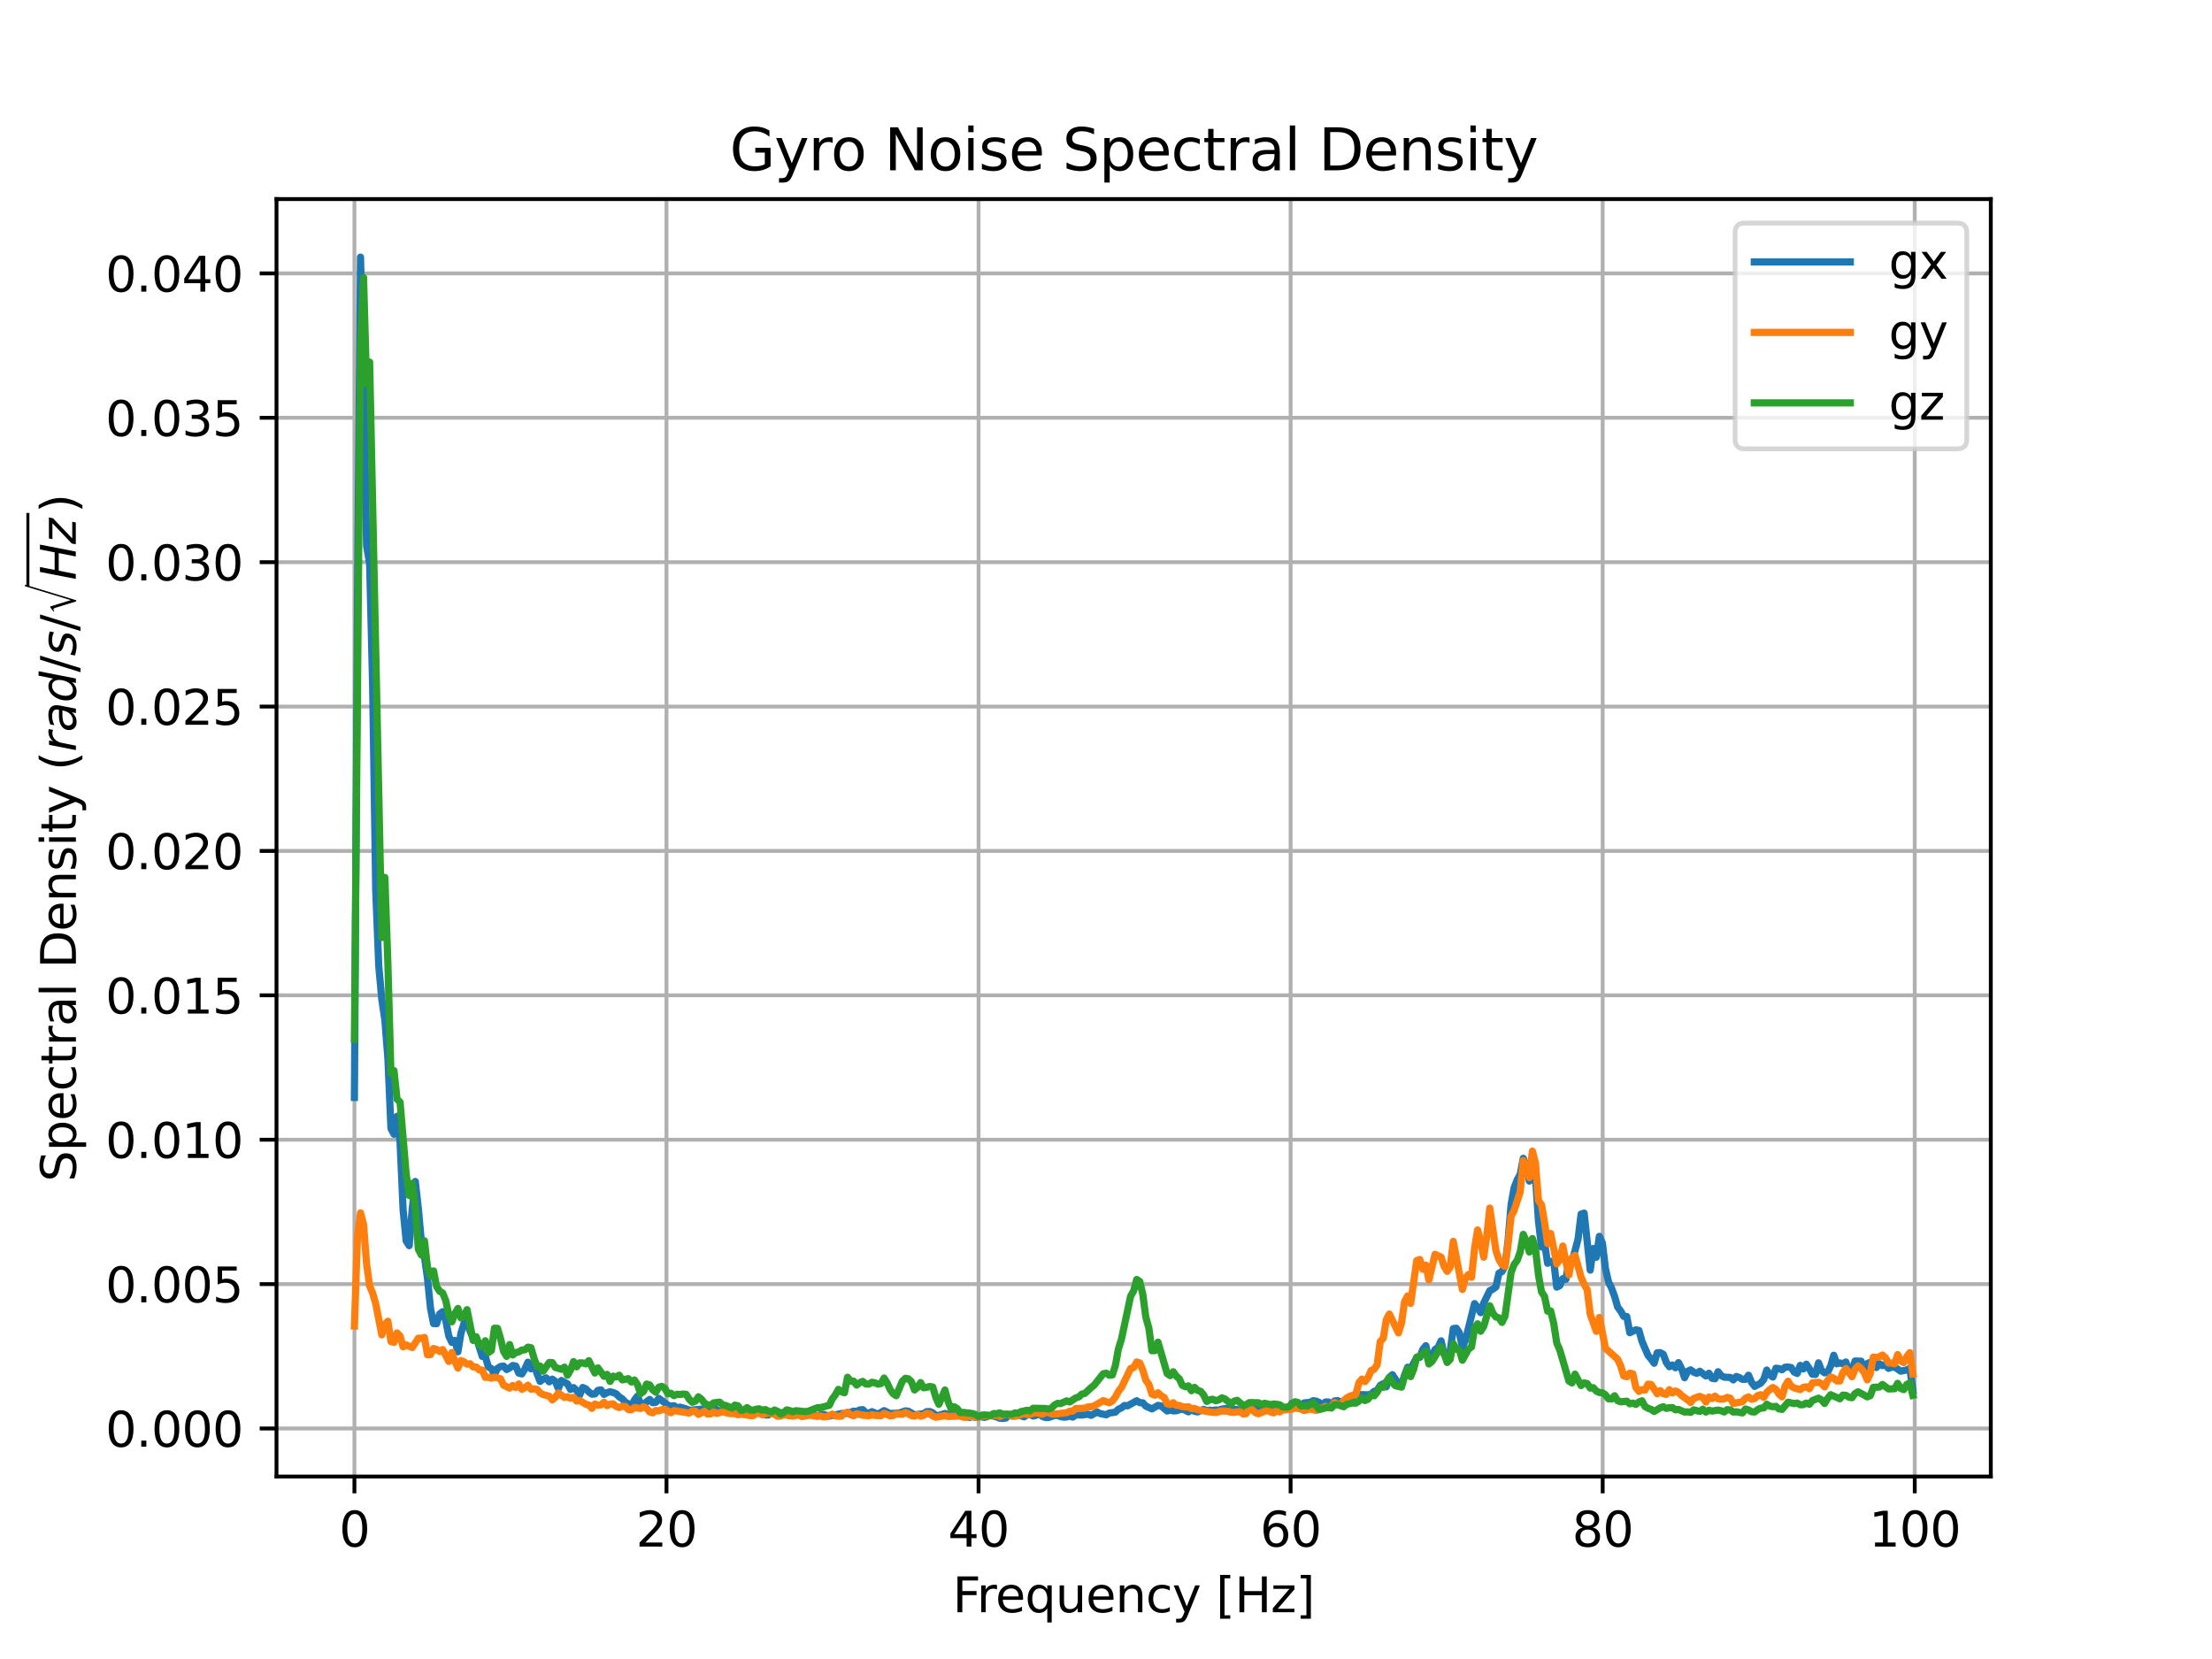 <?xml version="1.0" encoding="utf-8" standalone="no"?>
<!DOCTYPE svg PUBLIC "-//W3C//DTD SVG 1.1//EN"
  "http://www.w3.org/Graphics/SVG/1.1/DTD/svg11.dtd">
<svg xmlns:xlink="http://www.w3.org/1999/xlink" width="460.8pt" height="345.6pt" viewBox="0 0 460.8 345.6" xmlns="http://www.w3.org/2000/svg" version="1.1">
 <defs>
  <style type="text/css">*{stroke-linejoin: round; stroke-linecap: butt}</style>
 </defs>
 <g id="figure_1">
  <g id="patch_1">
   <path d="M 0 345.6 
L 460.8 345.6 
L 460.8 0 
L 0 0 
z
" style="fill: #ffffff"/>
  </g>
  <g id="axes_1">
   <g id="patch_2">
    <path d="M 57.6 307.584 
L 414.72 307.584 
L 414.72 41.472 
L 57.6 41.472 
z
" style="fill: #ffffff"/>
   </g>
   <g id="matplotlib.axis_1">
    <g id="xtick_1">
     <g id="line2d_1">
      <path d="M 73.833 307.584 
L 73.833 41.472 
" clip-path="url(#p7c5c90f8b6)" style="fill: none; stroke: #b0b0b0; stroke-width: 0.8; stroke-linecap: square"/>
     </g>
     <g id="line2d_2">
      <defs>
       <path id="mc834aaf70f" d="M 0 0 
L 0 3.5 
" style="stroke: #000000; stroke-width: 0.8"/>
      </defs>
      <g>
       <use xlink:href="#mc834aaf70f" x="73.833" y="307.584" style="stroke: #000000; stroke-width: 0.8"/>
      </g>
     </g>
     <g id="text_1">
      <!-- 0 -->
      <g transform="translate(70.651 322.182) scale(0.1 -0.1)">
       <defs>
        <path id="DejaVuSans-30" d="M 2034 4250 
Q 1547 4250 1301 3770 
Q 1056 3291 1056 2328 
Q 1056 1369 1301 889 
Q 1547 409 2034 409 
Q 2525 409 2770 889 
Q 3016 1369 3016 2328 
Q 3016 3291 2770 3770 
Q 2525 4250 2034 4250 
z
M 2034 4750 
Q 2819 4750 3233 4129 
Q 3647 3509 3647 2328 
Q 3647 1150 3233 529 
Q 2819 -91 2034 -91 
Q 1250 -91 836 529 
Q 422 1150 422 2328 
Q 422 3509 836 4129 
Q 1250 4750 2034 4750 
z
" transform="scale(0.016)"/>
       </defs>
       <use xlink:href="#DejaVuSans-30"/>
      </g>
     </g>
    </g>
    <g id="xtick_2">
     <g id="line2d_3">
      <path d="M 138.842 307.584 
L 138.842 41.472 
" clip-path="url(#p7c5c90f8b6)" style="fill: none; stroke: #b0b0b0; stroke-width: 0.8; stroke-linecap: square"/>
     </g>
     <g id="line2d_4">
      <g>
       <use xlink:href="#mc834aaf70f" x="138.842" y="307.584" style="stroke: #000000; stroke-width: 0.8"/>
      </g>
     </g>
     <g id="text_2">
      <!-- 20 -->
      <g transform="translate(132.479 322.182) scale(0.1 -0.1)">
       <defs>
        <path id="DejaVuSans-32" d="M 1228 531 
L 3431 531 
L 3431 0 
L 469 0 
L 469 531 
Q 828 903 1448 1529 
Q 2069 2156 2228 2338 
Q 2531 2678 2651 2914 
Q 2772 3150 2772 3378 
Q 2772 3750 2511 3984 
Q 2250 4219 1831 4219 
Q 1534 4219 1204 4116 
Q 875 4013 500 3803 
L 500 4441 
Q 881 4594 1212 4672 
Q 1544 4750 1819 4750 
Q 2544 4750 2975 4387 
Q 3406 4025 3406 3419 
Q 3406 3131 3298 2873 
Q 3191 2616 2906 2266 
Q 2828 2175 2409 1742 
Q 1991 1309 1228 531 
z
" transform="scale(0.016)"/>
       </defs>
       <use xlink:href="#DejaVuSans-32"/>
       <use xlink:href="#DejaVuSans-30" x="63.623"/>
      </g>
     </g>
    </g>
    <g id="xtick_3">
     <g id="line2d_5">
      <path d="M 203.851 307.584 
L 203.851 41.472 
" clip-path="url(#p7c5c90f8b6)" style="fill: none; stroke: #b0b0b0; stroke-width: 0.8; stroke-linecap: square"/>
     </g>
     <g id="line2d_6">
      <g>
       <use xlink:href="#mc834aaf70f" x="203.851" y="307.584" style="stroke: #000000; stroke-width: 0.8"/>
      </g>
     </g>
     <g id="text_3">
      <!-- 40 -->
      <g transform="translate(197.488 322.182) scale(0.1 -0.1)">
       <defs>
        <path id="DejaVuSans-34" d="M 2419 4116 
L 825 1625 
L 2419 1625 
L 2419 4116 
z
M 2253 4666 
L 3047 4666 
L 3047 1625 
L 3713 1625 
L 3713 1100 
L 3047 1100 
L 3047 0 
L 2419 0 
L 2419 1100 
L 313 1100 
L 313 1709 
L 2253 4666 
z
" transform="scale(0.016)"/>
       </defs>
       <use xlink:href="#DejaVuSans-34"/>
       <use xlink:href="#DejaVuSans-30" x="63.623"/>
      </g>
     </g>
    </g>
    <g id="xtick_4">
     <g id="line2d_7">
      <path d="M 268.859 307.584 
L 268.859 41.472 
" clip-path="url(#p7c5c90f8b6)" style="fill: none; stroke: #b0b0b0; stroke-width: 0.8; stroke-linecap: square"/>
     </g>
     <g id="line2d_8">
      <g>
       <use xlink:href="#mc834aaf70f" x="268.859" y="307.584" style="stroke: #000000; stroke-width: 0.8"/>
      </g>
     </g>
     <g id="text_4">
      <!-- 60 -->
      <g transform="translate(262.497 322.182) scale(0.1 -0.1)">
       <defs>
        <path id="DejaVuSans-36" d="M 2113 2584 
Q 1688 2584 1439 2293 
Q 1191 2003 1191 1497 
Q 1191 994 1439 701 
Q 1688 409 2113 409 
Q 2538 409 2786 701 
Q 3034 994 3034 1497 
Q 3034 2003 2786 2293 
Q 2538 2584 2113 2584 
z
M 3366 4563 
L 3366 3988 
Q 3128 4100 2886 4159 
Q 2644 4219 2406 4219 
Q 1781 4219 1451 3797 
Q 1122 3375 1075 2522 
Q 1259 2794 1537 2939 
Q 1816 3084 2150 3084 
Q 2853 3084 3261 2657 
Q 3669 2231 3669 1497 
Q 3669 778 3244 343 
Q 2819 -91 2113 -91 
Q 1303 -91 875 529 
Q 447 1150 447 2328 
Q 447 3434 972 4092 
Q 1497 4750 2381 4750 
Q 2619 4750 2861 4703 
Q 3103 4656 3366 4563 
z
" transform="scale(0.016)"/>
       </defs>
       <use xlink:href="#DejaVuSans-36"/>
       <use xlink:href="#DejaVuSans-30" x="63.623"/>
      </g>
     </g>
    </g>
    <g id="xtick_5">
     <g id="line2d_9">
      <path d="M 333.868 307.584 
L 333.868 41.472 
" clip-path="url(#p7c5c90f8b6)" style="fill: none; stroke: #b0b0b0; stroke-width: 0.8; stroke-linecap: square"/>
     </g>
     <g id="line2d_10">
      <g>
       <use xlink:href="#mc834aaf70f" x="333.868" y="307.584" style="stroke: #000000; stroke-width: 0.8"/>
      </g>
     </g>
     <g id="text_5">
      <!-- 80 -->
      <g transform="translate(327.506 322.182) scale(0.1 -0.1)">
       <defs>
        <path id="DejaVuSans-38" d="M 2034 2216 
Q 1584 2216 1326 1975 
Q 1069 1734 1069 1313 
Q 1069 891 1326 650 
Q 1584 409 2034 409 
Q 2484 409 2743 651 
Q 3003 894 3003 1313 
Q 3003 1734 2745 1975 
Q 2488 2216 2034 2216 
z
M 1403 2484 
Q 997 2584 770 2862 
Q 544 3141 544 3541 
Q 544 4100 942 4425 
Q 1341 4750 2034 4750 
Q 2731 4750 3128 4425 
Q 3525 4100 3525 3541 
Q 3525 3141 3298 2862 
Q 3072 2584 2669 2484 
Q 3125 2378 3379 2068 
Q 3634 1759 3634 1313 
Q 3634 634 3220 271 
Q 2806 -91 2034 -91 
Q 1263 -91 848 271 
Q 434 634 434 1313 
Q 434 1759 690 2068 
Q 947 2378 1403 2484 
z
M 1172 3481 
Q 1172 3119 1398 2916 
Q 1625 2713 2034 2713 
Q 2441 2713 2670 2916 
Q 2900 3119 2900 3481 
Q 2900 3844 2670 4047 
Q 2441 4250 2034 4250 
Q 1625 4250 1398 4047 
Q 1172 3844 1172 3481 
z
" transform="scale(0.016)"/>
       </defs>
       <use xlink:href="#DejaVuSans-38"/>
       <use xlink:href="#DejaVuSans-30" x="63.623"/>
      </g>
     </g>
    </g>
    <g id="xtick_6">
     <g id="line2d_11">
      <path d="M 398.877 307.584 
L 398.877 41.472 
" clip-path="url(#p7c5c90f8b6)" style="fill: none; stroke: #b0b0b0; stroke-width: 0.8; stroke-linecap: square"/>
     </g>
     <g id="line2d_12">
      <g>
       <use xlink:href="#mc834aaf70f" x="398.877" y="307.584" style="stroke: #000000; stroke-width: 0.8"/>
      </g>
     </g>
     <g id="text_6">
      <!-- 100 -->
      <g transform="translate(389.333 322.182) scale(0.1 -0.1)">
       <defs>
        <path id="DejaVuSans-31" d="M 794 531 
L 1825 531 
L 1825 4091 
L 703 3866 
L 703 4441 
L 1819 4666 
L 2450 4666 
L 2450 531 
L 3481 531 
L 3481 0 
L 794 0 
L 794 531 
z
" transform="scale(0.016)"/>
       </defs>
       <use xlink:href="#DejaVuSans-31"/>
       <use xlink:href="#DejaVuSans-30" x="63.623"/>
       <use xlink:href="#DejaVuSans-30" x="127.246"/>
      </g>
     </g>
    </g>
    <g id="text_7">
     <!-- Frequency [Hz] -->
     <g transform="translate(198.455 335.861) scale(0.1 -0.1)">
      <defs>
       <path id="DejaVuSans-46" d="M 628 4666 
L 3309 4666 
L 3309 4134 
L 1259 4134 
L 1259 2759 
L 3109 2759 
L 3109 2228 
L 1259 2228 
L 1259 0 
L 628 0 
L 628 4666 
z
" transform="scale(0.016)"/>
       <path id="DejaVuSans-72" d="M 2631 2963 
Q 2534 3019 2420 3045 
Q 2306 3072 2169 3072 
Q 1681 3072 1420 2755 
Q 1159 2438 1159 1844 
L 1159 0 
L 581 0 
L 581 3500 
L 1159 3500 
L 1159 2956 
Q 1341 3275 1631 3429 
Q 1922 3584 2338 3584 
Q 2397 3584 2469 3576 
Q 2541 3569 2628 3553 
L 2631 2963 
z
" transform="scale(0.016)"/>
       <path id="DejaVuSans-65" d="M 3597 1894 
L 3597 1613 
L 953 1613 
Q 991 1019 1311 708 
Q 1631 397 2203 397 
Q 2534 397 2845 478 
Q 3156 559 3463 722 
L 3463 178 
Q 3153 47 2828 -22 
Q 2503 -91 2169 -91 
Q 1331 -91 842 396 
Q 353 884 353 1716 
Q 353 2575 817 3079 
Q 1281 3584 2069 3584 
Q 2775 3584 3186 3129 
Q 3597 2675 3597 1894 
z
M 3022 2063 
Q 3016 2534 2758 2815 
Q 2500 3097 2075 3097 
Q 1594 3097 1305 2825 
Q 1016 2553 972 2059 
L 3022 2063 
z
" transform="scale(0.016)"/>
       <path id="DejaVuSans-71" d="M 947 1747 
Q 947 1113 1208 752 
Q 1469 391 1925 391 
Q 2381 391 2643 752 
Q 2906 1113 2906 1747 
Q 2906 2381 2643 2742 
Q 2381 3103 1925 3103 
Q 1469 3103 1208 2742 
Q 947 2381 947 1747 
z
M 2906 525 
Q 2725 213 2448 61 
Q 2172 -91 1784 -91 
Q 1150 -91 751 415 
Q 353 922 353 1747 
Q 353 2572 751 3078 
Q 1150 3584 1784 3584 
Q 2172 3584 2448 3432 
Q 2725 3281 2906 2969 
L 2906 3500 
L 3481 3500 
L 3481 -1331 
L 2906 -1331 
L 2906 525 
z
" transform="scale(0.016)"/>
       <path id="DejaVuSans-75" d="M 544 1381 
L 544 3500 
L 1119 3500 
L 1119 1403 
Q 1119 906 1312 657 
Q 1506 409 1894 409 
Q 2359 409 2629 706 
Q 2900 1003 2900 1516 
L 2900 3500 
L 3475 3500 
L 3475 0 
L 2900 0 
L 2900 538 
Q 2691 219 2414 64 
Q 2138 -91 1772 -91 
Q 1169 -91 856 284 
Q 544 659 544 1381 
z
M 1991 3584 
L 1991 3584 
z
" transform="scale(0.016)"/>
       <path id="DejaVuSans-6e" d="M 3513 2113 
L 3513 0 
L 2938 0 
L 2938 2094 
Q 2938 2591 2744 2837 
Q 2550 3084 2163 3084 
Q 1697 3084 1428 2787 
Q 1159 2491 1159 1978 
L 1159 0 
L 581 0 
L 581 3500 
L 1159 3500 
L 1159 2956 
Q 1366 3272 1645 3428 
Q 1925 3584 2291 3584 
Q 2894 3584 3203 3211 
Q 3513 2838 3513 2113 
z
" transform="scale(0.016)"/>
       <path id="DejaVuSans-63" d="M 3122 3366 
L 3122 2828 
Q 2878 2963 2633 3030 
Q 2388 3097 2138 3097 
Q 1578 3097 1268 2742 
Q 959 2388 959 1747 
Q 959 1106 1268 751 
Q 1578 397 2138 397 
Q 2388 397 2633 464 
Q 2878 531 3122 666 
L 3122 134 
Q 2881 22 2623 -34 
Q 2366 -91 2075 -91 
Q 1284 -91 818 406 
Q 353 903 353 1747 
Q 353 2603 823 3093 
Q 1294 3584 2113 3584 
Q 2378 3584 2631 3529 
Q 2884 3475 3122 3366 
z
" transform="scale(0.016)"/>
       <path id="DejaVuSans-79" d="M 2059 -325 
Q 1816 -950 1584 -1140 
Q 1353 -1331 966 -1331 
L 506 -1331 
L 506 -850 
L 844 -850 
Q 1081 -850 1212 -737 
Q 1344 -625 1503 -206 
L 1606 56 
L 191 3500 
L 800 3500 
L 1894 763 
L 2988 3500 
L 3597 3500 
L 2059 -325 
z
" transform="scale(0.016)"/>
       <path id="DejaVuSans-20" transform="scale(0.016)"/>
       <path id="DejaVuSans-5b" d="M 550 4863 
L 1875 4863 
L 1875 4416 
L 1125 4416 
L 1125 -397 
L 1875 -397 
L 1875 -844 
L 550 -844 
L 550 4863 
z
" transform="scale(0.016)"/>
       <path id="DejaVuSans-48" d="M 628 4666 
L 1259 4666 
L 1259 2753 
L 3553 2753 
L 3553 4666 
L 4184 4666 
L 4184 0 
L 3553 0 
L 3553 2222 
L 1259 2222 
L 1259 0 
L 628 0 
L 628 4666 
z
" transform="scale(0.016)"/>
       <path id="DejaVuSans-7a" d="M 353 3500 
L 3084 3500 
L 3084 2975 
L 922 459 
L 3084 459 
L 3084 0 
L 275 0 
L 275 525 
L 2438 3041 
L 353 3041 
L 353 3500 
z
" transform="scale(0.016)"/>
       <path id="DejaVuSans-5d" d="M 1947 4863 
L 1947 -844 
L 622 -844 
L 622 -397 
L 1369 -397 
L 1369 4416 
L 622 4416 
L 622 4863 
L 1947 4863 
z
" transform="scale(0.016)"/>
      </defs>
      <use xlink:href="#DejaVuSans-46"/>
      <use xlink:href="#DejaVuSans-72" x="50.27"/>
      <use xlink:href="#DejaVuSans-65" x="89.133"/>
      <use xlink:href="#DejaVuSans-71" x="150.656"/>
      <use xlink:href="#DejaVuSans-75" x="214.133"/>
      <use xlink:href="#DejaVuSans-65" x="277.512"/>
      <use xlink:href="#DejaVuSans-6e" x="339.035"/>
      <use xlink:href="#DejaVuSans-63" x="402.414"/>
      <use xlink:href="#DejaVuSans-79" x="457.395"/>
      <use xlink:href="#DejaVuSans-20" x="516.574"/>
      <use xlink:href="#DejaVuSans-5b" x="548.361"/>
      <use xlink:href="#DejaVuSans-48" x="587.375"/>
      <use xlink:href="#DejaVuSans-7a" x="662.57"/>
      <use xlink:href="#DejaVuSans-5d" x="715.061"/>
     </g>
    </g>
   </g>
   <g id="matplotlib.axis_2">
    <g id="ytick_1">
     <g id="line2d_13">
      <path d="M 57.6 297.578 
L 414.72 297.578 
" clip-path="url(#p7c5c90f8b6)" style="fill: none; stroke: #b0b0b0; stroke-width: 0.8; stroke-linecap: square"/>
     </g>
     <g id="line2d_14">
      <defs>
       <path id="md10c381e9e" d="M 0 0 
L -3.5 0 
" style="stroke: #000000; stroke-width: 0.8"/>
      </defs>
      <g>
       <use xlink:href="#md10c381e9e" x="57.6" y="297.578" style="stroke: #000000; stroke-width: 0.8"/>
      </g>
     </g>
     <g id="text_8">
      <!-- 0.000 -->
      <g transform="translate(21.972 301.377) scale(0.1 -0.1)">
       <defs>
        <path id="DejaVuSans-2e" d="M 684 794 
L 1344 794 
L 1344 0 
L 684 0 
L 684 794 
z
" transform="scale(0.016)"/>
       </defs>
       <use xlink:href="#DejaVuSans-30"/>
       <use xlink:href="#DejaVuSans-2e" x="63.623"/>
       <use xlink:href="#DejaVuSans-30" x="95.41"/>
       <use xlink:href="#DejaVuSans-30" x="159.033"/>
       <use xlink:href="#DejaVuSans-30" x="222.656"/>
      </g>
     </g>
    </g>
    <g id="ytick_2">
     <g id="line2d_15">
      <path d="M 57.6 267.5 
L 414.72 267.5 
" clip-path="url(#p7c5c90f8b6)" style="fill: none; stroke: #b0b0b0; stroke-width: 0.8; stroke-linecap: square"/>
     </g>
     <g id="line2d_16">
      <g>
       <use xlink:href="#md10c381e9e" x="57.6" y="267.5" style="stroke: #000000; stroke-width: 0.8"/>
      </g>
     </g>
     <g id="text_9">
      <!-- 0.005 -->
      <g transform="translate(21.972 271.299) scale(0.1 -0.1)">
       <defs>
        <path id="DejaVuSans-35" d="M 691 4666 
L 3169 4666 
L 3169 4134 
L 1269 4134 
L 1269 2991 
Q 1406 3038 1543 3061 
Q 1681 3084 1819 3084 
Q 2600 3084 3056 2656 
Q 3513 2228 3513 1497 
Q 3513 744 3044 326 
Q 2575 -91 1722 -91 
Q 1428 -91 1123 -41 
Q 819 9 494 109 
L 494 744 
Q 775 591 1075 516 
Q 1375 441 1709 441 
Q 2250 441 2565 725 
Q 2881 1009 2881 1497 
Q 2881 1984 2565 2268 
Q 2250 2553 1709 2553 
Q 1456 2553 1204 2497 
Q 953 2441 691 2322 
L 691 4666 
z
" transform="scale(0.016)"/>
       </defs>
       <use xlink:href="#DejaVuSans-30"/>
       <use xlink:href="#DejaVuSans-2e" x="63.623"/>
       <use xlink:href="#DejaVuSans-30" x="95.41"/>
       <use xlink:href="#DejaVuSans-30" x="159.033"/>
       <use xlink:href="#DejaVuSans-35" x="222.656"/>
      </g>
     </g>
    </g>
    <g id="ytick_3">
     <g id="line2d_17">
      <path d="M 57.6 237.422 
L 414.72 237.422 
" clip-path="url(#p7c5c90f8b6)" style="fill: none; stroke: #b0b0b0; stroke-width: 0.8; stroke-linecap: square"/>
     </g>
     <g id="line2d_18">
      <g>
       <use xlink:href="#md10c381e9e" x="57.6" y="237.422" style="stroke: #000000; stroke-width: 0.8"/>
      </g>
     </g>
     <g id="text_10">
      <!-- 0.010 -->
      <g transform="translate(21.972 241.221) scale(0.1 -0.1)">
       <use xlink:href="#DejaVuSans-30"/>
       <use xlink:href="#DejaVuSans-2e" x="63.623"/>
       <use xlink:href="#DejaVuSans-30" x="95.41"/>
       <use xlink:href="#DejaVuSans-31" x="159.033"/>
       <use xlink:href="#DejaVuSans-30" x="222.656"/>
      </g>
     </g>
    </g>
    <g id="ytick_4">
     <g id="line2d_19">
      <path d="M 57.6 207.344 
L 414.72 207.344 
" clip-path="url(#p7c5c90f8b6)" style="fill: none; stroke: #b0b0b0; stroke-width: 0.8; stroke-linecap: square"/>
     </g>
     <g id="line2d_20">
      <g>
       <use xlink:href="#md10c381e9e" x="57.6" y="207.344" style="stroke: #000000; stroke-width: 0.8"/>
      </g>
     </g>
     <g id="text_11">
      <!-- 0.015 -->
      <g transform="translate(21.972 211.143) scale(0.1 -0.1)">
       <use xlink:href="#DejaVuSans-30"/>
       <use xlink:href="#DejaVuSans-2e" x="63.623"/>
       <use xlink:href="#DejaVuSans-30" x="95.41"/>
       <use xlink:href="#DejaVuSans-31" x="159.033"/>
       <use xlink:href="#DejaVuSans-35" x="222.656"/>
      </g>
     </g>
    </g>
    <g id="ytick_5">
     <g id="line2d_21">
      <path d="M 57.6 177.266 
L 414.72 177.266 
" clip-path="url(#p7c5c90f8b6)" style="fill: none; stroke: #b0b0b0; stroke-width: 0.8; stroke-linecap: square"/>
     </g>
     <g id="line2d_22">
      <g>
       <use xlink:href="#md10c381e9e" x="57.6" y="177.266" style="stroke: #000000; stroke-width: 0.8"/>
      </g>
     </g>
     <g id="text_12">
      <!-- 0.020 -->
      <g transform="translate(21.972 181.065) scale(0.1 -0.1)">
       <use xlink:href="#DejaVuSans-30"/>
       <use xlink:href="#DejaVuSans-2e" x="63.623"/>
       <use xlink:href="#DejaVuSans-30" x="95.41"/>
       <use xlink:href="#DejaVuSans-32" x="159.033"/>
       <use xlink:href="#DejaVuSans-30" x="222.656"/>
      </g>
     </g>
    </g>
    <g id="ytick_6">
     <g id="line2d_23">
      <path d="M 57.6 147.188 
L 414.72 147.188 
" clip-path="url(#p7c5c90f8b6)" style="fill: none; stroke: #b0b0b0; stroke-width: 0.8; stroke-linecap: square"/>
     </g>
     <g id="line2d_24">
      <g>
       <use xlink:href="#md10c381e9e" x="57.6" y="147.188" style="stroke: #000000; stroke-width: 0.8"/>
      </g>
     </g>
     <g id="text_13">
      <!-- 0.025 -->
      <g transform="translate(21.972 150.987) scale(0.1 -0.1)">
       <use xlink:href="#DejaVuSans-30"/>
       <use xlink:href="#DejaVuSans-2e" x="63.623"/>
       <use xlink:href="#DejaVuSans-30" x="95.41"/>
       <use xlink:href="#DejaVuSans-32" x="159.033"/>
       <use xlink:href="#DejaVuSans-35" x="222.656"/>
      </g>
     </g>
    </g>
    <g id="ytick_7">
     <g id="line2d_25">
      <path d="M 57.6 117.11 
L 414.72 117.11 
" clip-path="url(#p7c5c90f8b6)" style="fill: none; stroke: #b0b0b0; stroke-width: 0.8; stroke-linecap: square"/>
     </g>
     <g id="line2d_26">
      <g>
       <use xlink:href="#md10c381e9e" x="57.6" y="117.11" style="stroke: #000000; stroke-width: 0.8"/>
      </g>
     </g>
     <g id="text_14">
      <!-- 0.030 -->
      <g transform="translate(21.972 120.909) scale(0.1 -0.1)">
       <defs>
        <path id="DejaVuSans-33" d="M 2597 2516 
Q 3050 2419 3304 2112 
Q 3559 1806 3559 1356 
Q 3559 666 3084 287 
Q 2609 -91 1734 -91 
Q 1441 -91 1130 -33 
Q 819 25 488 141 
L 488 750 
Q 750 597 1062 519 
Q 1375 441 1716 441 
Q 2309 441 2620 675 
Q 2931 909 2931 1356 
Q 2931 1769 2642 2001 
Q 2353 2234 1838 2234 
L 1294 2234 
L 1294 2753 
L 1863 2753 
Q 2328 2753 2575 2939 
Q 2822 3125 2822 3475 
Q 2822 3834 2567 4026 
Q 2313 4219 1838 4219 
Q 1578 4219 1281 4162 
Q 984 4106 628 3988 
L 628 4550 
Q 988 4650 1302 4700 
Q 1616 4750 1894 4750 
Q 2613 4750 3031 4423 
Q 3450 4097 3450 3541 
Q 3450 3153 3228 2886 
Q 3006 2619 2597 2516 
z
" transform="scale(0.016)"/>
       </defs>
       <use xlink:href="#DejaVuSans-30"/>
       <use xlink:href="#DejaVuSans-2e" x="63.623"/>
       <use xlink:href="#DejaVuSans-30" x="95.41"/>
       <use xlink:href="#DejaVuSans-33" x="159.033"/>
       <use xlink:href="#DejaVuSans-30" x="222.656"/>
      </g>
     </g>
    </g>
    <g id="ytick_8">
     <g id="line2d_27">
      <path d="M 57.6 87.032 
L 414.72 87.032 
" clip-path="url(#p7c5c90f8b6)" style="fill: none; stroke: #b0b0b0; stroke-width: 0.8; stroke-linecap: square"/>
     </g>
     <g id="line2d_28">
      <g>
       <use xlink:href="#md10c381e9e" x="57.6" y="87.032" style="stroke: #000000; stroke-width: 0.8"/>
      </g>
     </g>
     <g id="text_15">
      <!-- 0.035 -->
      <g transform="translate(21.972 90.831) scale(0.1 -0.1)">
       <use xlink:href="#DejaVuSans-30"/>
       <use xlink:href="#DejaVuSans-2e" x="63.623"/>
       <use xlink:href="#DejaVuSans-30" x="95.41"/>
       <use xlink:href="#DejaVuSans-33" x="159.033"/>
       <use xlink:href="#DejaVuSans-35" x="222.656"/>
      </g>
     </g>
    </g>
    <g id="ytick_9">
     <g id="line2d_29">
      <path d="M 57.6 56.954 
L 414.72 56.954 
" clip-path="url(#p7c5c90f8b6)" style="fill: none; stroke: #b0b0b0; stroke-width: 0.8; stroke-linecap: square"/>
     </g>
     <g id="line2d_30">
      <g>
       <use xlink:href="#md10c381e9e" x="57.6" y="56.954" style="stroke: #000000; stroke-width: 0.8"/>
      </g>
     </g>
     <g id="text_16">
      <!-- 0.040 -->
      <g transform="translate(21.972 60.754) scale(0.1 -0.1)">
       <use xlink:href="#DejaVuSans-30"/>
       <use xlink:href="#DejaVuSans-2e" x="63.623"/>
       <use xlink:href="#DejaVuSans-30" x="95.41"/>
       <use xlink:href="#DejaVuSans-34" x="159.033"/>
       <use xlink:href="#DejaVuSans-30" x="222.656"/>
      </g>
     </g>
    </g>
    <g id="text_17">
     <!-- Spectral Density ($rad/s  / \sqrt{Hz}$) -->
     <g transform="translate(15.872 246.178) rotate(-90) scale(0.1 -0.1)">
      <defs>
       <path id="DejaVuSans-53" d="M 3425 4513 
L 3425 3897 
Q 3066 4069 2747 4153 
Q 2428 4238 2131 4238 
Q 1616 4238 1336 4038 
Q 1056 3838 1056 3469 
Q 1056 3159 1242 3001 
Q 1428 2844 1947 2747 
L 2328 2669 
Q 3034 2534 3370 2195 
Q 3706 1856 3706 1288 
Q 3706 609 3251 259 
Q 2797 -91 1919 -91 
Q 1588 -91 1214 -16 
Q 841 59 441 206 
L 441 856 
Q 825 641 1194 531 
Q 1563 422 1919 422 
Q 2459 422 2753 634 
Q 3047 847 3047 1241 
Q 3047 1584 2836 1778 
Q 2625 1972 2144 2069 
L 1759 2144 
Q 1053 2284 737 2584 
Q 422 2884 422 3419 
Q 422 4038 858 4394 
Q 1294 4750 2059 4750 
Q 2388 4750 2728 4690 
Q 3069 4631 3425 4513 
z
" transform="scale(0.016)"/>
       <path id="DejaVuSans-70" d="M 1159 525 
L 1159 -1331 
L 581 -1331 
L 581 3500 
L 1159 3500 
L 1159 2969 
Q 1341 3281 1617 3432 
Q 1894 3584 2278 3584 
Q 2916 3584 3314 3078 
Q 3713 2572 3713 1747 
Q 3713 922 3314 415 
Q 2916 -91 2278 -91 
Q 1894 -91 1617 61 
Q 1341 213 1159 525 
z
M 3116 1747 
Q 3116 2381 2855 2742 
Q 2594 3103 2138 3103 
Q 1681 3103 1420 2742 
Q 1159 2381 1159 1747 
Q 1159 1113 1420 752 
Q 1681 391 2138 391 
Q 2594 391 2855 752 
Q 3116 1113 3116 1747 
z
" transform="scale(0.016)"/>
       <path id="DejaVuSans-74" d="M 1172 4494 
L 1172 3500 
L 2356 3500 
L 2356 3053 
L 1172 3053 
L 1172 1153 
Q 1172 725 1289 603 
Q 1406 481 1766 481 
L 2356 481 
L 2356 0 
L 1766 0 
Q 1100 0 847 248 
Q 594 497 594 1153 
L 594 3053 
L 172 3053 
L 172 3500 
L 594 3500 
L 594 4494 
L 1172 4494 
z
" transform="scale(0.016)"/>
       <path id="DejaVuSans-61" d="M 2194 1759 
Q 1497 1759 1228 1600 
Q 959 1441 959 1056 
Q 959 750 1161 570 
Q 1363 391 1709 391 
Q 2188 391 2477 730 
Q 2766 1069 2766 1631 
L 2766 1759 
L 2194 1759 
z
M 3341 1997 
L 3341 0 
L 2766 0 
L 2766 531 
Q 2569 213 2275 61 
Q 1981 -91 1556 -91 
Q 1019 -91 701 211 
Q 384 513 384 1019 
Q 384 1609 779 1909 
Q 1175 2209 1959 2209 
L 2766 2209 
L 2766 2266 
Q 2766 2663 2505 2880 
Q 2244 3097 1772 3097 
Q 1472 3097 1187 3025 
Q 903 2953 641 2809 
L 641 3341 
Q 956 3463 1253 3523 
Q 1550 3584 1831 3584 
Q 2591 3584 2966 3190 
Q 3341 2797 3341 1997 
z
" transform="scale(0.016)"/>
       <path id="DejaVuSans-6c" d="M 603 4863 
L 1178 4863 
L 1178 0 
L 603 0 
L 603 4863 
z
" transform="scale(0.016)"/>
       <path id="DejaVuSans-44" d="M 1259 4147 
L 1259 519 
L 2022 519 
Q 2988 519 3436 956 
Q 3884 1394 3884 2338 
Q 3884 3275 3436 3711 
Q 2988 4147 2022 4147 
L 1259 4147 
z
M 628 4666 
L 1925 4666 
Q 3281 4666 3915 4102 
Q 4550 3538 4550 2338 
Q 4550 1131 3912 565 
Q 3275 0 1925 0 
L 628 0 
L 628 4666 
z
" transform="scale(0.016)"/>
       <path id="DejaVuSans-73" d="M 2834 3397 
L 2834 2853 
Q 2591 2978 2328 3040 
Q 2066 3103 1784 3103 
Q 1356 3103 1142 2972 
Q 928 2841 928 2578 
Q 928 2378 1081 2264 
Q 1234 2150 1697 2047 
L 1894 2003 
Q 2506 1872 2764 1633 
Q 3022 1394 3022 966 
Q 3022 478 2636 193 
Q 2250 -91 1575 -91 
Q 1294 -91 989 -36 
Q 684 19 347 128 
L 347 722 
Q 666 556 975 473 
Q 1284 391 1588 391 
Q 1994 391 2212 530 
Q 2431 669 2431 922 
Q 2431 1156 2273 1281 
Q 2116 1406 1581 1522 
L 1381 1569 
Q 847 1681 609 1914 
Q 372 2147 372 2553 
Q 372 3047 722 3315 
Q 1072 3584 1716 3584 
Q 2034 3584 2315 3537 
Q 2597 3491 2834 3397 
z
" transform="scale(0.016)"/>
       <path id="DejaVuSans-69" d="M 603 3500 
L 1178 3500 
L 1178 0 
L 603 0 
L 603 3500 
z
M 603 4863 
L 1178 4863 
L 1178 4134 
L 603 4134 
L 603 4863 
z
" transform="scale(0.016)"/>
       <path id="DejaVuSans-28" d="M 1984 4856 
Q 1566 4138 1362 3434 
Q 1159 2731 1159 2009 
Q 1159 1288 1364 580 
Q 1569 -128 1984 -844 
L 1484 -844 
Q 1016 -109 783 600 
Q 550 1309 550 2009 
Q 550 2706 781 3412 
Q 1013 4119 1484 4856 
L 1984 4856 
z
" transform="scale(0.016)"/>
       <path id="DejaVuSans-Oblique-72" d="M 2853 2969 
Q 2766 3016 2653 3041 
Q 2541 3066 2413 3066 
Q 1953 3066 1609 2717 
Q 1266 2369 1153 1784 
L 800 0 
L 225 0 
L 909 3500 
L 1484 3500 
L 1375 2956 
Q 1603 3259 1920 3421 
Q 2238 3584 2597 3584 
Q 2691 3584 2781 3573 
Q 2872 3563 2963 3538 
L 2853 2969 
z
" transform="scale(0.016)"/>
       <path id="DejaVuSans-Oblique-61" d="M 3438 1997 
L 3047 0 
L 2472 0 
L 2578 531 
Q 2325 219 2001 64 
Q 1678 -91 1281 -91 
Q 834 -91 548 182 
Q 263 456 263 884 
Q 263 1497 752 1853 
Q 1241 2209 2100 2209 
L 2900 2209 
L 2931 2363 
Q 2938 2388 2941 2417 
Q 2944 2447 2944 2509 
Q 2944 2788 2717 2942 
Q 2491 3097 2081 3097 
Q 1800 3097 1504 3025 
Q 1209 2953 897 2809 
L 997 3341 
Q 1322 3463 1633 3523 
Q 1944 3584 2234 3584 
Q 2853 3584 3176 3315 
Q 3500 3047 3500 2534 
Q 3500 2431 3484 2292 
Q 3469 2153 3438 1997 
z
M 2816 1759 
L 2241 1759 
Q 1534 1759 1195 1570 
Q 856 1381 856 984 
Q 856 709 1029 553 
Q 1203 397 1509 397 
Q 1978 397 2328 733 
Q 2678 1069 2791 1631 
L 2816 1759 
z
" transform="scale(0.016)"/>
       <path id="DejaVuSans-Oblique-64" d="M 2675 525 
Q 2444 222 2128 65 
Q 1813 -91 1428 -91 
Q 903 -91 598 267 
Q 294 625 294 1247 
Q 294 1766 478 2236 
Q 663 2706 1013 3078 
Q 1244 3325 1534 3454 
Q 1825 3584 2144 3584 
Q 2481 3584 2739 3421 
Q 2997 3259 3138 2956 
L 3513 4863 
L 4091 4863 
L 3144 0 
L 2566 0 
L 2675 525 
z
M 891 1350 
Q 891 897 1095 644 
Q 1300 391 1663 391 
Q 1931 391 2161 520 
Q 2391 650 2566 903 
Q 2750 1166 2856 1509 
Q 2963 1853 2963 2188 
Q 2963 2622 2758 2865 
Q 2553 3109 2194 3109 
Q 1922 3109 1687 2981 
Q 1453 2853 1288 2613 
Q 1106 2353 998 2009 
Q 891 1666 891 1350 
z
" transform="scale(0.016)"/>
       <path id="DejaVuSans-2f" d="M 1625 4666 
L 2156 4666 
L 531 -594 
L 0 -594 
L 1625 4666 
z
" transform="scale(0.016)"/>
       <path id="DejaVuSans-Oblique-73" d="M 3200 3397 
L 3091 2853 
Q 2863 2978 2609 3040 
Q 2356 3103 2088 3103 
Q 1634 3103 1373 2948 
Q 1113 2794 1113 2528 
Q 1113 2219 1719 2053 
Q 1766 2041 1788 2034 
L 1972 1978 
Q 2547 1819 2739 1644 
Q 2931 1469 2931 1166 
Q 2931 609 2489 259 
Q 2047 -91 1331 -91 
Q 1053 -91 747 -37 
Q 441 16 72 128 
L 184 722 
Q 500 559 806 475 
Q 1113 391 1394 391 
Q 1816 391 2080 572 
Q 2344 753 2344 1031 
Q 2344 1331 1650 1516 
L 1591 1531 
L 1394 1581 
Q 956 1697 753 1886 
Q 550 2075 550 2369 
Q 550 2928 970 3256 
Q 1391 3584 2113 3584 
Q 2397 3584 2667 3537 
Q 2938 3491 3200 3397 
z
" transform="scale(0.016)"/>
       <path id="STIXSizeOneSym-Regular-221a" d="M 6970 9933 
L 3373 -1888 
L 3104 -1888 
L 1626 2918 
Q 1555 3149 1465 3251 
Q 1376 3354 1229 3354 
Q 1011 3354 794 3181 
L 717 3309 
L 1766 4115 
L 1926 4115 
L 3379 -602 
L 3405 -602 
L 6605 9933 
L 6970 9933 
z
" transform="scale(0.016)"/>
       <path id="DejaVuSans-Oblique-48" d="M 1081 4666 
L 1716 4666 
L 1344 2753 
L 3634 2753 
L 4006 4666 
L 4641 4666 
L 3731 0 
L 3097 0 
L 3531 2222 
L 1241 2222 
L 806 0 
L 172 0 
L 1081 4666 
z
" transform="scale(0.016)"/>
       <path id="DejaVuSans-Oblique-7a" d="M 744 3500 
L 3475 3500 
L 3372 2975 
L 738 459 
L 2913 459 
L 2822 0 
L -19 0 
L 84 525 
L 2719 3041 
L 653 3041 
L 744 3500 
z
" transform="scale(0.016)"/>
       <path id="DejaVuSans-29" d="M 513 4856 
L 1013 4856 
Q 1481 4119 1714 3412 
Q 1947 2706 1947 2009 
Q 1947 1309 1714 600 
Q 1481 -109 1013 -844 
L 513 -844 
Q 928 -128 1133 580 
Q 1338 1288 1338 2009 
Q 1338 2731 1133 3434 
Q 928 4138 513 4856 
z
" transform="scale(0.016)"/>
      </defs>
      <use xlink:href="#DejaVuSans-53" transform="translate(0 0.578)"/>
      <use xlink:href="#DejaVuSans-70" transform="translate(63.477 0.578)"/>
      <use xlink:href="#DejaVuSans-65" transform="translate(126.953 0.578)"/>
      <use xlink:href="#DejaVuSans-63" transform="translate(188.477 0.578)"/>
      <use xlink:href="#DejaVuSans-74" transform="translate(243.457 0.578)"/>
      <use xlink:href="#DejaVuSans-72" transform="translate(282.666 0.578)"/>
      <use xlink:href="#DejaVuSans-61" transform="translate(323.779 0.578)"/>
      <use xlink:href="#DejaVuSans-6c" transform="translate(385.059 0.578)"/>
      <use xlink:href="#DejaVuSans-20" transform="translate(412.842 0.578)"/>
      <use xlink:href="#DejaVuSans-44" transform="translate(444.629 0.578)"/>
      <use xlink:href="#DejaVuSans-65" transform="translate(521.631 0.578)"/>
      <use xlink:href="#DejaVuSans-6e" transform="translate(583.154 0.578)"/>
      <use xlink:href="#DejaVuSans-73" transform="translate(646.533 0.578)"/>
      <use xlink:href="#DejaVuSans-69" transform="translate(698.633 0.578)"/>
      <use xlink:href="#DejaVuSans-74" transform="translate(726.416 0.578)"/>
      <use xlink:href="#DejaVuSans-79" transform="translate(765.625 0.578)"/>
      <use xlink:href="#DejaVuSans-20" transform="translate(824.805 0.578)"/>
      <use xlink:href="#DejaVuSans-28" transform="translate(856.592 0.578)"/>
      <use xlink:href="#DejaVuSans-Oblique-72" transform="translate(895.605 0.578)"/>
      <use xlink:href="#DejaVuSans-Oblique-61" transform="translate(936.719 0.578)"/>
      <use xlink:href="#DejaVuSans-Oblique-64" transform="translate(997.998 0.578)"/>
      <use xlink:href="#DejaVuSans-2f" transform="translate(1061.475 0.578)"/>
      <use xlink:href="#DejaVuSans-Oblique-73" transform="translate(1095.166 0.578)"/>
      <use xlink:href="#DejaVuSans-2f" transform="translate(1147.266 0.578)"/>
      <use xlink:href="#STIXSizeOneSym-Regular-221a" transform="translate(1180.957 17.094) scale(0.564)"/>
      <use xlink:href="#DejaVuSans-Oblique-48" transform="translate(1253.045 0.844)"/>
      <use xlink:href="#DejaVuSans-Oblique-7a" transform="translate(1328.241 0.844)"/>
      <use xlink:href="#DejaVuSans-29" transform="translate(1393.231 0.578)"/>
      <path d="M 1240.545 97.5 
L 1240.545 103.75 
L 1393.231 103.75 
L 1393.231 97.5 
L 1240.545 97.5 
z
"/>
     </g>
    </g>
   </g>
   <g id="line2d_31">
    <path d="M 73.833 228.623 
L 74.467 125.93 
L 75.101 53.568 
L 75.735 78.197 
L 76.369 113.738 
L 77.003 117.453 
L 77.637 143.337 
L 78.271 185.471 
L 78.905 201.293 
L 79.54 208.197 
L 80.174 212.514 
L 80.808 220.467 
L 81.442 235.069 
L 82.076 236.283 
L 82.71 232.547 
L 83.344 237.981 
L 83.978 252.08 
L 84.612 258.505 
L 85.246 259.493 
L 85.88 251.757 
L 86.515 246.119 
L 87.149 251.732 
L 87.783 258.759 
L 88.417 261.75 
L 89.051 266.295 
L 89.685 272.56 
L 90.319 275.724 
L 90.953 275.755 
L 91.587 273.726 
L 92.221 273.246 
L 92.855 275.044 
L 93.49 278.328 
L 94.124 279.637 
L 94.758 279.24 
L 95.392 281.6 
L 96.026 277.727 
L 96.66 275.688 
L 97.294 275.23 
L 97.928 277.302 
L 98.562 278.836 
L 99.196 278.595 
L 100.465 282.564 
L 101.099 282.58 
L 101.733 284.751 
L 102.367 285.106 
L 103.001 286.298 
L 103.635 285.066 
L 104.269 284.662 
L 104.903 284.584 
L 105.537 285.295 
L 106.171 284.97 
L 106.805 284.457 
L 107.44 284.579 
L 108.074 286.05 
L 108.708 286.214 
L 109.342 285.196 
L 109.976 283.769 
L 110.61 285.156 
L 111.244 284.114 
L 111.878 286.163 
L 112.512 287.782 
L 113.146 287.305 
L 113.78 287.037 
L 114.415 287.856 
L 115.049 287.304 
L 115.683 287.766 
L 116.317 289.25 
L 116.951 287.584 
L 118.219 288.291 
L 118.853 289.449 
L 119.487 289.059 
L 120.121 289.65 
L 120.755 290.623 
L 121.39 289.037 
L 122.024 289.305 
L 122.658 289.955 
L 123.292 290.428 
L 123.926 290.389 
L 124.56 289.642 
L 125.194 289.536 
L 125.828 290.481 
L 126.462 290.105 
L 127.096 289.93 
L 127.73 290.084 
L 128.365 290.364 
L 128.999 291.002 
L 129.633 291.4 
L 130.267 292.101 
L 130.901 292.427 
L 131.535 293.065 
L 132.169 291.631 
L 132.803 290.838 
L 133.437 292.408 
L 134.071 292.835 
L 134.705 291.99 
L 135.34 291.527 
L 135.974 292.211 
L 136.608 292.131 
L 137.242 291.298 
L 138.51 292.238 
L 139.144 292.748 
L 139.778 292.907 
L 140.412 292.84 
L 141.046 293.27 
L 141.68 293.132 
L 142.949 293.508 
L 143.583 293.796 
L 146.119 293.554 
L 146.753 293.582 
L 147.387 293.11 
L 148.021 293.742 
L 148.655 293.612 
L 149.29 293.637 
L 149.924 294.12 
L 150.558 293.814 
L 151.826 294.18 
L 152.46 293.494 
L 155.63 294.044 
L 156.265 293.736 
L 156.899 293.802 
L 157.533 294.239 
L 158.801 294.381 
L 159.435 294.763 
L 160.069 294.754 
L 160.703 294.166 
L 161.337 294.48 
L 161.971 294.512 
L 162.605 294.281 
L 163.874 294.651 
L 164.508 294.935 
L 165.142 294.594 
L 165.776 294.689 
L 166.41 294.638 
L 167.044 294.297 
L 168.946 294.384 
L 170.215 295.01 
L 170.849 294.745 
L 171.483 294.625 
L 172.751 295.002 
L 175.287 294.461 
L 176.555 294.447 
L 177.824 293.964 
L 178.458 294.035 
L 179.092 293.715 
L 179.726 293.649 
L 180.36 294.284 
L 180.994 294.394 
L 181.628 294.072 
L 182.896 294.612 
L 184.165 293.862 
L 185.433 294.473 
L 187.335 294.356 
L 188.603 293.905 
L 189.237 293.988 
L 190.505 294.729 
L 192.408 294.487 
L 193.042 294.076 
L 193.676 294.044 
L 194.31 294.311 
L 194.944 294.881 
L 195.578 294.843 
L 196.846 294.45 
L 197.48 294.686 
L 198.115 294.509 
L 198.749 294.626 
L 199.383 294.615 
L 200.017 294.914 
L 201.285 294.754 
L 201.919 295.294 
L 202.553 295.101 
L 203.187 295.245 
L 203.821 295.134 
L 204.455 295.143 
L 205.09 295.267 
L 206.358 294.872 
L 207.626 295.161 
L 208.26 295.444 
L 208.894 295.488 
L 209.528 295.406 
L 210.162 294.817 
L 210.796 294.803 
L 211.43 295.005 
L 212.065 294.759 
L 213.333 295.143 
L 213.967 294.764 
L 214.601 294.67 
L 215.235 294.993 
L 215.869 294.815 
L 216.503 294.474 
L 217.137 295.061 
L 217.771 295.284 
L 218.405 295.296 
L 219.674 294.884 
L 220.308 294.869 
L 220.942 295.113 
L 221.576 295.215 
L 222.21 295.19 
L 222.844 294.974 
L 223.478 295.211 
L 224.112 294.749 
L 225.38 294.78 
L 226.649 294.592 
L 227.283 294.848 
L 228.551 294.143 
L 229.185 294.471 
L 230.453 294.727 
L 231.087 294.357 
L 232.355 294.181 
L 232.99 293.554 
L 233.624 293.284 
L 234.258 292.777 
L 234.892 292.861 
L 236.794 291.804 
L 237.428 292.199 
L 238.062 292.223 
L 238.696 292.927 
L 239.965 293.504 
L 241.233 292.761 
L 241.867 292.866 
L 243.135 293.937 
L 243.769 293.731 
L 244.403 293.914 
L 245.037 293.895 
L 246.305 293.498 
L 247.574 294.112 
L 248.208 293.605 
L 248.842 294.005 
L 249.476 294.131 
L 250.744 293.597 
L 251.378 293.874 
L 252.012 293.768 
L 252.646 293.833 
L 253.28 293.72 
L 253.915 293.77 
L 254.549 293.52 
L 256.451 293.33 
L 257.085 293.593 
L 257.719 293.624 
L 258.353 293.949 
L 259.621 293.233 
L 260.255 292.973 
L 260.89 293.7 
L 261.524 293.679 
L 262.158 293.09 
L 262.792 293.681 
L 263.426 293.741 
L 264.06 293.659 
L 264.694 293.933 
L 265.328 293.082 
L 265.962 292.639 
L 266.596 293.26 
L 267.865 293.659 
L 268.499 293.284 
L 269.133 292.32 
L 269.767 292.237 
L 270.401 292.696 
L 271.035 292.846 
L 271.669 292.251 
L 272.937 292.12 
L 273.571 291.791 
L 274.205 291.888 
L 274.84 292.172 
L 275.474 292.764 
L 276.108 292.068 
L 276.742 292.065 
L 277.376 292.721 
L 278.01 291.835 
L 278.644 291.769 
L 279.278 292.021 
L 279.912 292.578 
L 280.546 291.44 
L 281.18 291.39 
L 281.815 291.006 
L 282.449 290.285 
L 283.083 290.512 
L 284.985 290.563 
L 285.619 290.431 
L 286.253 289.849 
L 286.887 289.647 
L 287.521 288.614 
L 288.155 288.254 
L 288.79 288.895 
L 289.424 286.953 
L 290.058 286.373 
L 291.326 288.256 
L 291.96 288.509 
L 292.594 286.475 
L 293.228 284.815 
L 293.862 285.133 
L 295.13 282.803 
L 295.765 282.766 
L 296.399 281.099 
L 297.033 280.331 
L 297.667 283.221 
L 298.301 282.638 
L 298.935 281.131 
L 299.569 280.712 
L 300.203 279.318 
L 300.837 282.134 
L 301.471 283.083 
L 302.105 281.428 
L 302.74 276.774 
L 303.374 276.69 
L 304.008 277.635 
L 304.642 280.687 
L 305.276 279.184 
L 307.178 271.557 
L 307.812 272.35 
L 308.446 273.451 
L 309.08 271.46 
L 310.349 268.866 
L 310.983 268.57 
L 311.617 268.102 
L 312.251 265.236 
L 312.885 264.908 
L 313.519 263.714 
L 314.153 258.489 
L 314.787 250.944 
L 315.421 247.424 
L 316.055 245.796 
L 316.69 244.636 
L 317.324 241.297 
L 317.958 242.884 
L 318.592 246.046 
L 319.226 242.473 
L 319.86 245.194 
L 320.494 254.392 
L 321.128 259.771 
L 321.762 258.989 
L 322.396 263.165 
L 323.03 262.808 
L 323.665 262.713 
L 324.299 268.13 
L 324.933 267.822 
L 325.567 266.372 
L 326.201 266.507 
L 326.835 262.721 
L 327.469 262.917 
L 328.737 258.143 
L 329.371 252.91 
L 330.005 252.716 
L 331.274 264.593 
L 331.908 260.083 
L 332.542 261.91 
L 333.176 257.548 
L 333.81 258.97 
L 334.444 264.255 
L 335.078 267.034 
L 335.712 268.322 
L 336.346 270.064 
L 336.98 272.265 
L 337.615 273.114 
L 338.249 274.228 
L 338.883 274.253 
L 339.517 277.624 
L 340.785 277.024 
L 341.419 277.147 
L 342.053 279.425 
L 343.321 282.364 
L 343.955 283.088 
L 344.59 283.987 
L 345.224 281.807 
L 345.858 281.778 
L 346.492 282.122 
L 347.126 283.821 
L 347.76 284.713 
L 348.394 284.352 
L 349.028 284.928 
L 349.662 283.859 
L 350.296 285.115 
L 350.93 287.008 
L 351.565 285.656 
L 352.199 285.363 
L 352.833 285.859 
L 353.467 286.095 
L 354.101 285.651 
L 355.369 286.64 
L 356.003 286.072 
L 356.637 287.12 
L 357.271 287.228 
L 357.905 285.754 
L 358.54 286.559 
L 359.174 286.888 
L 360.442 286.944 
L 361.076 287.457 
L 361.71 286.744 
L 362.344 286.976 
L 362.978 287.338 
L 363.612 287.338 
L 364.246 286.481 
L 364.88 287.962 
L 365.515 288.811 
L 366.783 288.145 
L 367.417 287.384 
L 368.051 285.408 
L 368.685 286.434 
L 369.319 286.863 
L 369.953 285.021 
L 370.587 285.097 
L 371.221 285.351 
L 371.855 284.814 
L 372.49 284.773 
L 373.124 284.884 
L 373.758 285.821 
L 374.392 286.114 
L 375.026 284.427 
L 375.66 285.179 
L 376.294 284.188 
L 376.928 285.129 
L 377.562 286.274 
L 378.196 286.318 
L 378.83 283.903 
L 379.465 285.526 
L 380.099 285.982 
L 380.733 285.861 
L 381.367 284.529 
L 382.001 282.323 
L 382.635 284.096 
L 383.269 283.919 
L 383.903 284.089 
L 384.537 283.729 
L 385.171 285.896 
L 385.805 285.519 
L 386.44 283.52 
L 387.708 283.556 
L 388.342 285.405 
L 388.976 284.073 
L 389.61 283.788 
L 390.244 283.703 
L 390.878 284.883 
L 391.512 284.09 
L 392.146 284.485 
L 392.78 284.284 
L 393.415 285.059 
L 394.049 284.825 
L 394.683 284.766 
L 395.951 285.639 
L 397.219 285.383 
L 397.853 285.037 
L 398.487 289.749 
L 398.487 289.749 
" clip-path="url(#p7c5c90f8b6)" style="fill: none; stroke: #1f77b4; stroke-width: 1.5; stroke-linecap: square"/>
   </g>
   <g id="line2d_32">
    <path d="M 73.833 276.235 
L 74.467 257.437 
L 75.101 252.657 
L 75.735 255.06 
L 76.369 263.325 
L 77.003 267.894 
L 77.637 269.4 
L 78.271 271.614 
L 79.54 278.085 
L 80.174 275.905 
L 80.808 275.233 
L 81.442 279.451 
L 82.076 279.637 
L 82.71 277.659 
L 83.344 278.309 
L 83.978 280.571 
L 84.612 280.172 
L 85.88 280.713 
L 87.149 278.774 
L 87.783 278.789 
L 88.417 278.611 
L 89.051 282.235 
L 89.685 282.168 
L 90.319 280.918 
L 90.953 281.114 
L 91.587 281.543 
L 92.221 281.143 
L 93.49 283.609 
L 94.124 281.758 
L 94.758 283.578 
L 95.392 284.989 
L 96.026 283.426 
L 96.66 283.68 
L 97.294 284.17 
L 97.928 284.097 
L 98.562 284.758 
L 99.196 284.767 
L 99.83 285.364 
L 100.465 285.424 
L 101.099 286.928 
L 101.733 286.88 
L 102.367 287.099 
L 103.001 286.895 
L 103.635 286.998 
L 104.269 287.234 
L 104.903 288.557 
L 106.171 289.163 
L 106.805 288.621 
L 107.44 289.027 
L 108.074 288.306 
L 108.708 289.416 
L 109.342 289.089 
L 109.976 288.568 
L 110.61 289.392 
L 111.244 289.328 
L 111.878 289.429 
L 112.512 290.172 
L 113.146 290.503 
L 114.415 290.849 
L 115.049 291.616 
L 115.683 291.088 
L 116.317 290.179 
L 117.585 291.107 
L 118.219 290.969 
L 118.853 291.291 
L 119.487 291.094 
L 120.121 291.867 
L 120.755 291.742 
L 122.024 292.525 
L 122.658 292.678 
L 123.292 293.377 
L 123.926 292.486 
L 124.56 292.728 
L 125.194 292.663 
L 125.828 292.114 
L 126.462 292.824 
L 127.096 292.495 
L 127.73 292.449 
L 128.365 292.997 
L 128.999 293.209 
L 129.633 292.945 
L 130.267 292.982 
L 130.901 293.64 
L 131.535 293.68 
L 132.169 293.206 
L 133.437 293.411 
L 134.071 293.064 
L 134.705 293.376 
L 135.34 294.137 
L 135.974 294.319 
L 136.608 293.839 
L 137.242 293.913 
L 137.876 293.635 
L 138.51 293.568 
L 139.778 294.304 
L 140.412 293.847 
L 143.583 294.367 
L 144.217 293.943 
L 144.851 293.968 
L 145.485 294.635 
L 146.753 293.999 
L 147.387 294.55 
L 148.021 294.538 
L 148.655 294.1 
L 149.29 294.446 
L 150.558 294.097 
L 151.826 294.45 
L 153.094 294.475 
L 153.728 294.712 
L 154.362 294.591 
L 155.63 294.78 
L 156.265 294.896 
L 156.899 294.896 
L 157.533 294.456 
L 158.167 294.371 
L 158.801 294.721 
L 160.069 294.289 
L 161.337 294.62 
L 161.971 295.033 
L 162.605 294.969 
L 163.24 294.755 
L 164.508 294.852 
L 165.142 295.005 
L 166.41 294.749 
L 167.044 295.09 
L 168.946 294.792 
L 169.58 294.976 
L 170.849 294.967 
L 171.483 295.153 
L 172.117 295.138 
L 173.385 294.58 
L 174.019 294.937 
L 174.653 295.049 
L 175.287 294.995 
L 175.921 294.369 
L 176.555 294.173 
L 177.19 294.728 
L 177.824 294.925 
L 178.458 294.533 
L 179.726 294.803 
L 180.994 294.932 
L 181.628 294.715 
L 182.262 294.846 
L 183.53 294.926 
L 184.165 294.434 
L 185.433 294.944 
L 186.067 294.866 
L 186.701 294.546 
L 187.969 294.626 
L 188.603 294.265 
L 189.237 294.517 
L 189.871 294.893 
L 190.505 295.008 
L 191.14 294.693 
L 191.774 295.009 
L 192.408 294.857 
L 193.042 294.46 
L 193.676 294.517 
L 194.31 294.987 
L 194.944 295.231 
L 196.846 294.903 
L 197.48 295.077 
L 200.017 294.972 
L 200.651 295.234 
L 201.285 295.248 
L 201.919 295.072 
L 203.821 295.215 
L 204.455 294.977 
L 207.626 294.799 
L 208.26 295.081 
L 209.528 294.56 
L 210.162 294.676 
L 210.796 295.044 
L 211.43 294.916 
L 212.065 294.937 
L 213.333 294.381 
L 213.967 294.668 
L 214.601 294.625 
L 215.235 294.381 
L 215.869 294.336 
L 216.503 294.411 
L 217.137 294.615 
L 217.771 294.243 
L 218.405 294.249 
L 219.04 294.488 
L 219.674 294.585 
L 222.21 294.291 
L 222.844 293.986 
L 223.478 293.957 
L 224.112 293.426 
L 226.015 293.355 
L 226.649 293.071 
L 227.283 293.044 
L 227.917 292.876 
L 229.819 291.775 
L 231.087 292.225 
L 231.721 291.84 
L 232.355 291.022 
L 232.99 289.82 
L 233.624 289.034 
L 235.526 285.086 
L 236.16 284.897 
L 236.794 283.722 
L 237.428 283.929 
L 238.062 285.406 
L 238.696 287.517 
L 239.33 288.404 
L 239.965 290.429 
L 240.599 290.653 
L 241.233 290.134 
L 241.867 290.751 
L 242.501 291.109 
L 243.135 292.42 
L 243.769 292.591 
L 244.403 292.205 
L 245.037 292.76 
L 245.671 292.78 
L 246.305 293.034 
L 246.94 293.112 
L 247.574 293.05 
L 248.208 293.457 
L 248.842 293.415 
L 249.476 293.679 
L 252.012 294.138 
L 253.28 294.26 
L 254.549 293.92 
L 255.817 293.991 
L 256.451 294.192 
L 257.085 294.242 
L 257.719 294.098 
L 258.353 294.093 
L 258.987 294.567 
L 259.621 294.465 
L 260.255 293.334 
L 260.89 293.682 
L 261.524 294.28 
L 262.158 294.509 
L 264.06 293.757 
L 264.694 294.157 
L 265.328 294.314 
L 265.962 293.88 
L 266.596 294.115 
L 267.23 293.695 
L 269.133 293.555 
L 269.767 293.284 
L 271.035 293.53 
L 271.669 293.836 
L 272.937 293.511 
L 274.205 293.827 
L 274.84 293.305 
L 275.474 293.378 
L 276.108 292.972 
L 276.742 293.313 
L 277.376 292.952 
L 278.01 292.184 
L 278.644 292.549 
L 279.278 292.694 
L 279.912 291.787 
L 280.546 291.213 
L 281.18 290.866 
L 282.449 290.471 
L 283.083 288.056 
L 283.717 287.29 
L 284.351 287.809 
L 284.985 286.984 
L 285.619 285.5 
L 286.253 285.231 
L 286.887 284.3 
L 287.521 279.46 
L 288.155 278.787 
L 288.79 274.902 
L 289.424 273.734 
L 291.326 277.66 
L 291.96 275.592 
L 292.594 271.152 
L 293.228 269.965 
L 293.862 271.518 
L 295.13 262.598 
L 295.765 262.366 
L 296.399 264.423 
L 297.033 263.543 
L 297.667 266.635 
L 298.935 261.3 
L 300.203 261.869 
L 300.837 263.829 
L 301.471 264.847 
L 302.105 263.935 
L 302.74 258.592 
L 304.642 268.619 
L 305.276 266.253 
L 305.91 265.499 
L 306.544 266.079 
L 307.178 260.038 
L 307.812 256.223 
L 308.446 258.551 
L 309.08 261.896 
L 309.715 257.456 
L 310.349 251.667 
L 311.617 260.47 
L 312.251 262.387 
L 312.885 263.432 
L 313.519 263.812 
L 314.153 259.206 
L 314.787 253.392 
L 315.421 252.145 
L 316.69 248.256 
L 317.324 241.763 
L 318.592 245.317 
L 319.226 239.8 
L 319.86 242.272 
L 320.494 250.105 
L 321.128 250.984 
L 321.762 254.642 
L 322.396 259.057 
L 323.03 256.968 
L 324.299 263.286 
L 324.933 262.443 
L 325.567 259.565 
L 326.201 262.895 
L 326.835 265.575 
L 327.469 262.038 
L 328.103 261.509 
L 329.371 266.064 
L 330.005 267.552 
L 330.64 268.678 
L 331.274 273.789 
L 332.542 277.335 
L 333.176 274.448 
L 334.444 280.872 
L 336.98 283.142 
L 337.615 284.531 
L 338.249 286.627 
L 338.883 286.798 
L 339.517 286.054 
L 340.151 286.194 
L 340.785 289.048 
L 341.419 289.86 
L 342.053 289.502 
L 342.687 289.584 
L 343.321 288.35 
L 343.955 288.413 
L 345.224 290.336 
L 345.858 289.691 
L 346.492 290.336 
L 347.126 290.463 
L 347.76 289.498 
L 348.394 290.181 
L 349.028 289.766 
L 349.662 290.058 
L 350.296 290.7 
L 351.565 291.606 
L 352.199 292.16 
L 352.833 291.312 
L 354.101 290.886 
L 354.735 291.143 
L 355.369 292.065 
L 356.003 291.029 
L 356.637 291.356 
L 357.271 290.835 
L 357.905 291.398 
L 358.54 291.468 
L 359.174 291.415 
L 359.808 291.095 
L 360.442 291.256 
L 361.076 292.364 
L 362.978 291.999 
L 363.612 291.27 
L 364.246 290.989 
L 364.88 291.493 
L 365.515 291.346 
L 366.149 290.73 
L 366.783 290.542 
L 367.417 291.104 
L 368.051 290.057 
L 368.685 289.473 
L 369.319 289.047 
L 369.953 289.429 
L 370.587 290.417 
L 371.221 290.991 
L 371.855 288.76 
L 372.49 287.722 
L 373.124 288.76 
L 373.758 289.128 
L 375.026 289.472 
L 375.66 289.002 
L 376.294 288.893 
L 376.928 289.297 
L 377.562 288.08 
L 378.83 287.95 
L 379.465 288.257 
L 380.099 288.913 
L 380.733 287.575 
L 381.367 286.852 
L 382.001 287.091 
L 382.635 287.675 
L 383.269 287.68 
L 383.903 285.928 
L 384.537 285.095 
L 385.805 286.805 
L 386.44 285.199 
L 387.074 284.541 
L 387.708 285.105 
L 388.342 285.908 
L 388.976 287.454 
L 389.61 286.148 
L 390.244 282.707 
L 390.878 282.783 
L 391.512 282.653 
L 392.146 282.279 
L 392.78 282.837 
L 393.415 283.944 
L 394.049 283.94 
L 394.683 284.092 
L 395.317 282.18 
L 395.951 283.5 
L 396.585 283.863 
L 397.219 282.607 
L 397.853 281.786 
L 398.487 286.254 
L 398.487 286.254 
" clip-path="url(#p7c5c90f8b6)" style="fill: none; stroke: #ff7f0e; stroke-width: 1.5; stroke-linecap: square"/>
   </g>
   <g id="line2d_33">
    <path d="M 73.833 216.506 
L 75.101 72.436 
L 75.735 57.828 
L 76.369 80.027 
L 77.003 75.429 
L 79.54 195.3 
L 80.174 182.779 
L 80.808 200.864 
L 81.442 223.635 
L 82.076 223.019 
L 82.71 228.978 
L 83.344 229.593 
L 84.612 244.59 
L 85.246 249.059 
L 85.88 246.538 
L 86.515 251.786 
L 87.149 260.253 
L 87.783 261.449 
L 88.417 258.473 
L 89.051 263.955 
L 89.685 265.889 
L 90.319 264.754 
L 90.953 268.021 
L 91.587 268.993 
L 92.221 269.358 
L 92.855 270.925 
L 93.49 273.876 
L 94.124 275.364 
L 94.758 273.65 
L 95.392 272.57 
L 96.026 274.56 
L 96.66 274.198 
L 97.294 272.826 
L 98.562 279.233 
L 99.196 278.471 
L 99.83 280.136 
L 100.465 280.554 
L 101.099 279.307 
L 101.733 281.773 
L 102.367 281.33 
L 103.001 276.697 
L 103.635 276.714 
L 104.269 278.819 
L 104.903 281.52 
L 105.537 282.56 
L 106.171 280.096 
L 106.805 282.269 
L 107.44 281.769 
L 108.074 281.623 
L 108.708 281.231 
L 109.342 281.194 
L 109.976 280.635 
L 110.61 280.749 
L 111.244 282.949 
L 111.878 284.63 
L 112.512 284.573 
L 113.146 285.65 
L 114.415 283.829 
L 115.049 283.846 
L 115.683 284.867 
L 116.951 285.244 
L 117.585 284.797 
L 118.219 286.478 
L 118.853 285.392 
L 119.487 283.641 
L 120.121 284.74 
L 120.755 283.903 
L 121.39 283.92 
L 122.024 284.131 
L 122.658 283.451 
L 123.926 286.027 
L 124.56 284.959 
L 125.828 286.704 
L 126.462 286.303 
L 127.096 287.773 
L 127.73 286.672 
L 128.365 286.846 
L 128.999 286.484 
L 129.633 287.459 
L 130.901 287.202 
L 131.535 287.9 
L 132.169 287.478 
L 132.803 288.427 
L 133.437 290.327 
L 134.071 289.856 
L 134.705 288.323 
L 135.34 288.509 
L 135.974 289.519 
L 136.608 290.017 
L 137.242 288.977 
L 137.876 288.801 
L 138.51 289.213 
L 139.144 290.35 
L 139.778 290.237 
L 140.412 290.742 
L 141.046 290.45 
L 141.68 290.499 
L 142.315 290.408 
L 142.949 290.472 
L 143.583 291.496 
L 144.217 292.113 
L 144.851 291.896 
L 145.485 290.978 
L 146.119 291.463 
L 146.753 292.302 
L 147.387 292.644 
L 148.021 292.774 
L 148.655 292.244 
L 149.924 292.089 
L 150.558 292.688 
L 151.192 292.782 
L 152.46 293.332 
L 153.094 292.702 
L 153.728 292.853 
L 154.362 293.795 
L 154.996 293.715 
L 155.63 293.227 
L 156.265 293.734 
L 156.899 293.782 
L 157.533 293.548 
L 158.167 293.488 
L 158.801 293.768 
L 159.435 293.631 
L 160.069 293.966 
L 160.703 294.16 
L 161.337 293.727 
L 161.971 293.998 
L 162.605 294.582 
L 163.24 294.285 
L 163.874 293.706 
L 164.508 293.836 
L 165.142 294.11 
L 165.776 293.866 
L 167.678 294.061 
L 168.312 294.014 
L 170.215 293.273 
L 170.849 293.258 
L 172.751 292.75 
L 173.385 291.4 
L 174.019 290.573 
L 174.653 289.429 
L 175.287 289.936 
L 175.921 290.134 
L 176.555 286.905 
L 177.19 287.712 
L 177.824 287.721 
L 178.458 288.537 
L 179.092 288.045 
L 179.726 287.768 
L 180.36 288.311 
L 180.994 288.336 
L 181.628 287.946 
L 182.262 288.06 
L 182.896 288.348 
L 183.53 288.22 
L 184.165 287.073 
L 184.799 288.075 
L 185.433 289.476 
L 186.067 290.34 
L 186.701 290.757 
L 187.969 287.728 
L 188.603 287.125 
L 189.237 287.232 
L 189.871 287.845 
L 190.505 289.549 
L 191.14 289.043 
L 191.774 288.017 
L 192.408 289.101 
L 193.042 289.019 
L 193.676 288.825 
L 194.31 288.939 
L 194.944 291.083 
L 195.578 292.537 
L 196.846 289.561 
L 197.48 291.877 
L 198.115 293.461 
L 198.749 293.047 
L 199.383 293.401 
L 200.017 294.276 
L 200.651 294.223 
L 202.553 294.458 
L 203.187 294.658 
L 203.821 295.101 
L 204.455 294.811 
L 205.09 294.738 
L 206.358 294.882 
L 206.992 294.47 
L 207.626 294.498 
L 208.26 294.317 
L 208.894 294.621 
L 210.796 294.619 
L 211.43 294.343 
L 212.065 294.406 
L 212.699 294.058 
L 213.967 293.788 
L 214.601 293.895 
L 215.235 293.362 
L 217.771 293.415 
L 218.405 293.542 
L 219.04 293.33 
L 219.674 292.685 
L 220.308 292.342 
L 220.942 292.395 
L 222.21 291.823 
L 222.844 292.056 
L 224.112 291.205 
L 224.746 290.993 
L 225.38 290.404 
L 226.015 290.265 
L 227.283 289.076 
L 227.917 288.566 
L 229.819 286.184 
L 230.453 286.051 
L 231.087 286.488 
L 231.721 286.432 
L 232.355 284.462 
L 232.99 280.997 
L 233.624 278.95 
L 235.526 270.028 
L 236.16 268.933 
L 236.794 266.541 
L 237.428 266.942 
L 238.062 269.596 
L 238.696 274.385 
L 239.33 276.672 
L 239.965 281.382 
L 240.599 281.364 
L 241.233 279.593 
L 243.135 286.137 
L 243.769 286.572 
L 244.403 285.758 
L 245.037 286.664 
L 245.671 287.232 
L 246.305 288.598 
L 246.94 288.887 
L 247.574 288.707 
L 248.208 289.714 
L 248.842 289.005 
L 249.476 289.641 
L 250.11 289.841 
L 250.744 290.584 
L 251.378 291.944 
L 252.012 291.598 
L 252.646 291.491 
L 253.28 291.812 
L 253.915 291.611 
L 254.549 291.19 
L 255.183 291.434 
L 256.451 292.453 
L 257.085 291.88 
L 257.719 291.712 
L 258.987 292.78 
L 259.621 292.601 
L 260.255 292.189 
L 262.158 292.214 
L 262.792 292.614 
L 263.426 292.32 
L 264.694 292.619 
L 265.328 292.472 
L 266.596 292.638 
L 267.23 293.096 
L 267.865 293.157 
L 268.499 293.053 
L 269.767 292.007 
L 270.401 292.161 
L 271.035 292.913 
L 271.669 292.804 
L 272.303 292.907 
L 272.937 292.598 
L 273.571 292.159 
L 274.84 293.648 
L 276.742 293.113 
L 277.376 293.324 
L 278.01 292.635 
L 278.644 292.631 
L 279.912 293.054 
L 280.546 292.546 
L 281.815 292.266 
L 282.449 292.302 
L 283.083 291.885 
L 283.717 291.241 
L 284.351 291.762 
L 284.985 291.479 
L 285.619 290.566 
L 286.253 290.781 
L 286.887 290.018 
L 287.521 288.884 
L 288.155 289.006 
L 288.79 287.851 
L 289.424 286.929 
L 290.058 288.019 
L 290.692 288.678 
L 291.96 288.968 
L 292.594 286.73 
L 293.228 285.107 
L 293.862 286.778 
L 294.496 285.222 
L 295.13 282.728 
L 295.765 282.479 
L 296.399 282.089 
L 297.033 281.486 
L 297.667 284.145 
L 298.301 283.631 
L 300.203 280.55 
L 300.837 281.992 
L 301.471 283.832 
L 302.105 283.166 
L 302.74 279.893 
L 303.374 281.07 
L 304.008 281.198 
L 304.642 283.355 
L 305.91 281.063 
L 306.544 280.589 
L 307.178 276.703 
L 307.812 275.772 
L 308.446 277.327 
L 309.08 276.334 
L 310.349 272.017 
L 310.983 273.525 
L 311.617 274.358 
L 312.251 274.508 
L 312.885 275.485 
L 313.519 274.204 
L 314.787 265.062 
L 315.421 263.405 
L 316.055 262.566 
L 316.69 260.798 
L 317.324 257.137 
L 317.958 258.542 
L 318.592 260.831 
L 319.226 258.015 
L 319.86 260.085 
L 320.494 265.634 
L 321.128 269.137 
L 321.762 270.085 
L 322.396 273.146 
L 323.03 273.095 
L 323.665 275.672 
L 324.299 279.749 
L 324.933 281.235 
L 326.835 287.704 
L 327.469 288.089 
L 328.103 286.261 
L 329.371 288.643 
L 330.005 288.089 
L 330.64 288.227 
L 331.274 289.17 
L 331.908 289.075 
L 332.542 289.789 
L 333.176 290.093 
L 333.81 290.141 
L 334.444 290.559 
L 335.078 291.402 
L 335.712 291.449 
L 336.346 290.758 
L 336.98 291.787 
L 337.615 292.032 
L 338.883 291.889 
L 339.517 292.452 
L 340.151 292.287 
L 340.785 292.57 
L 341.419 292.047 
L 342.053 291.806 
L 342.687 293.002 
L 343.321 293.375 
L 343.955 293.592 
L 344.59 294.043 
L 345.858 293.27 
L 346.492 293.049 
L 347.126 293.398 
L 347.76 293.254 
L 348.394 293.224 
L 349.028 293.687 
L 349.662 293.61 
L 350.93 294.157 
L 351.565 294.118 
L 352.199 294.226 
L 352.833 293.696 
L 354.101 294.024 
L 354.735 293.563 
L 355.369 294.158 
L 356.003 293.779 
L 356.637 293.951 
L 357.905 293.746 
L 358.54 293.883 
L 359.174 294.145 
L 359.808 293.653 
L 360.442 293.719 
L 361.076 294.154 
L 361.71 294.11 
L 362.978 294.337 
L 363.612 293.528 
L 364.246 293.713 
L 364.88 294.099 
L 365.515 294.152 
L 366.149 293.65 
L 366.783 293.343 
L 367.417 293.308 
L 368.051 292.526 
L 368.685 292.923 
L 369.319 293.043 
L 369.953 292.97 
L 370.587 293.504 
L 371.221 293.605 
L 372.49 292.102 
L 373.758 292.395 
L 374.392 292.286 
L 375.026 292.64 
L 375.66 292.618 
L 376.294 292.278 
L 376.928 292.542 
L 377.562 291.761 
L 378.83 291.258 
L 379.465 291.625 
L 380.099 292.373 
L 380.733 291.317 
L 381.367 290.548 
L 383.269 291.404 
L 383.903 290.627 
L 384.537 290.67 
L 385.171 291.069 
L 385.805 291.166 
L 386.44 290.29 
L 387.074 289.942 
L 388.342 290.622 
L 388.976 290.988 
L 389.61 290.75 
L 390.244 289.008 
L 391.512 288.951 
L 392.146 288.412 
L 393.415 289.341 
L 394.683 289.301 
L 395.317 288.172 
L 395.951 289.229 
L 396.585 289.485 
L 397.219 288.4 
L 397.853 288.102 
L 398.487 290.678 
L 398.487 290.678 
" clip-path="url(#p7c5c90f8b6)" style="fill: none; stroke: #2ca02c; stroke-width: 1.5; stroke-linecap: square"/>
   </g>
   <g id="patch_3">
    <path d="M 57.6 307.584 
L 57.6 41.472 
" style="fill: none; stroke: #000000; stroke-width: 0.8; stroke-linejoin: miter; stroke-linecap: square"/>
   </g>
   <g id="patch_4">
    <path d="M 414.72 307.584 
L 414.72 41.472 
" style="fill: none; stroke: #000000; stroke-width: 0.8; stroke-linejoin: miter; stroke-linecap: square"/>
   </g>
   <g id="patch_5">
    <path d="M 57.6 307.584 
L 414.72 307.584 
" style="fill: none; stroke: #000000; stroke-width: 0.8; stroke-linejoin: miter; stroke-linecap: square"/>
   </g>
   <g id="patch_6">
    <path d="M 57.6 41.472 
L 414.72 41.472 
" style="fill: none; stroke: #000000; stroke-width: 0.8; stroke-linejoin: miter; stroke-linecap: square"/>
   </g>
   <g id="text_18">
    <!-- Gyro Noise Spectral Density -->
    <g transform="translate(152.01 35.472) scale(0.12 -0.12)">
     <defs>
      <path id="DejaVuSans-47" d="M 3809 666 
L 3809 1919 
L 2778 1919 
L 2778 2438 
L 4434 2438 
L 4434 434 
Q 4069 175 3628 42 
Q 3188 -91 2688 -91 
Q 1594 -91 976 548 
Q 359 1188 359 2328 
Q 359 3472 976 4111 
Q 1594 4750 2688 4750 
Q 3144 4750 3555 4637 
Q 3966 4525 4313 4306 
L 4313 3634 
Q 3963 3931 3569 4081 
Q 3175 4231 2741 4231 
Q 1884 4231 1454 3753 
Q 1025 3275 1025 2328 
Q 1025 1384 1454 906 
Q 1884 428 2741 428 
Q 3075 428 3337 486 
Q 3600 544 3809 666 
z
" transform="scale(0.016)"/>
      <path id="DejaVuSans-6f" d="M 1959 3097 
Q 1497 3097 1228 2736 
Q 959 2375 959 1747 
Q 959 1119 1226 758 
Q 1494 397 1959 397 
Q 2419 397 2687 759 
Q 2956 1122 2956 1747 
Q 2956 2369 2687 2733 
Q 2419 3097 1959 3097 
z
M 1959 3584 
Q 2709 3584 3137 3096 
Q 3566 2609 3566 1747 
Q 3566 888 3137 398 
Q 2709 -91 1959 -91 
Q 1206 -91 779 398 
Q 353 888 353 1747 
Q 353 2609 779 3096 
Q 1206 3584 1959 3584 
z
" transform="scale(0.016)"/>
      <path id="DejaVuSans-4e" d="M 628 4666 
L 1478 4666 
L 3547 763 
L 3547 4666 
L 4159 4666 
L 4159 0 
L 3309 0 
L 1241 3903 
L 1241 0 
L 628 0 
L 628 4666 
z
" transform="scale(0.016)"/>
     </defs>
     <use xlink:href="#DejaVuSans-47"/>
     <use xlink:href="#DejaVuSans-79" x="77.49"/>
     <use xlink:href="#DejaVuSans-72" x="136.67"/>
     <use xlink:href="#DejaVuSans-6f" x="175.533"/>
     <use xlink:href="#DejaVuSans-20" x="236.715"/>
     <use xlink:href="#DejaVuSans-4e" x="268.502"/>
     <use xlink:href="#DejaVuSans-6f" x="343.307"/>
     <use xlink:href="#DejaVuSans-69" x="404.488"/>
     <use xlink:href="#DejaVuSans-73" x="432.271"/>
     <use xlink:href="#DejaVuSans-65" x="484.371"/>
     <use xlink:href="#DejaVuSans-20" x="545.895"/>
     <use xlink:href="#DejaVuSans-53" x="577.682"/>
     <use xlink:href="#DejaVuSans-70" x="641.158"/>
     <use xlink:href="#DejaVuSans-65" x="704.635"/>
     <use xlink:href="#DejaVuSans-63" x="766.158"/>
     <use xlink:href="#DejaVuSans-74" x="821.139"/>
     <use xlink:href="#DejaVuSans-72" x="860.348"/>
     <use xlink:href="#DejaVuSans-61" x="901.461"/>
     <use xlink:href="#DejaVuSans-6c" x="962.74"/>
     <use xlink:href="#DejaVuSans-20" x="990.523"/>
     <use xlink:href="#DejaVuSans-44" x="1022.311"/>
     <use xlink:href="#DejaVuSans-65" x="1099.312"/>
     <use xlink:href="#DejaVuSans-6e" x="1160.836"/>
     <use xlink:href="#DejaVuSans-73" x="1224.215"/>
     <use xlink:href="#DejaVuSans-69" x="1276.314"/>
     <use xlink:href="#DejaVuSans-74" x="1304.098"/>
     <use xlink:href="#DejaVuSans-79" x="1343.307"/>
    </g>
   </g>
   <g id="legend_1">
    <g id="patch_7">
     <path d="M 363.453 93.506 
L 407.72 93.506 
Q 409.72 93.506 409.72 91.506 
L 409.72 48.472 
Q 409.72 46.472 407.72 46.472 
L 363.453 46.472 
Q 361.453 46.472 361.453 48.472 
L 361.453 91.506 
Q 361.453 93.506 363.453 93.506 
z
" style="fill: #ffffff; opacity: 0.8; stroke: #cccccc; stroke-linejoin: miter"/>
    </g>
    <g id="line2d_34">
     <path d="M 365.453 54.57 
L 375.453 54.57 
L 385.453 54.57 
" style="fill: none; stroke: #1f77b4; stroke-width: 1.5; stroke-linecap: square"/>
    </g>
    <g id="text_19">
     <!-- gx -->
     <g transform="translate(393.453 58.07) scale(0.1 -0.1)">
      <defs>
       <path id="DejaVuSans-67" d="M 2906 1791 
Q 2906 2416 2648 2759 
Q 2391 3103 1925 3103 
Q 1463 3103 1205 2759 
Q 947 2416 947 1791 
Q 947 1169 1205 825 
Q 1463 481 1925 481 
Q 2391 481 2648 825 
Q 2906 1169 2906 1791 
z
M 3481 434 
Q 3481 -459 3084 -895 
Q 2688 -1331 1869 -1331 
Q 1566 -1331 1297 -1286 
Q 1028 -1241 775 -1147 
L 775 -588 
Q 1028 -725 1275 -790 
Q 1522 -856 1778 -856 
Q 2344 -856 2625 -561 
Q 2906 -266 2906 331 
L 2906 616 
Q 2728 306 2450 153 
Q 2172 0 1784 0 
Q 1141 0 747 490 
Q 353 981 353 1791 
Q 353 2603 747 3093 
Q 1141 3584 1784 3584 
Q 2172 3584 2450 3431 
Q 2728 3278 2906 2969 
L 2906 3500 
L 3481 3500 
L 3481 434 
z
" transform="scale(0.016)"/>
       <path id="DejaVuSans-78" d="M 3513 3500 
L 2247 1797 
L 3578 0 
L 2900 0 
L 1881 1375 
L 863 0 
L 184 0 
L 1544 1831 
L 300 3500 
L 978 3500 
L 1906 2253 
L 2834 3500 
L 3513 3500 
z
" transform="scale(0.016)"/>
      </defs>
      <use xlink:href="#DejaVuSans-67"/>
      <use xlink:href="#DejaVuSans-78" x="63.477"/>
     </g>
    </g>
    <g id="line2d_35">
     <path d="M 365.453 69.249 
L 375.453 69.249 
L 385.453 69.249 
" style="fill: none; stroke: #ff7f0e; stroke-width: 1.5; stroke-linecap: square"/>
    </g>
    <g id="text_20">
     <!-- gy -->
     <g transform="translate(393.453 72.749) scale(0.1 -0.1)">
      <use xlink:href="#DejaVuSans-67"/>
      <use xlink:href="#DejaVuSans-79" x="63.477"/>
     </g>
    </g>
    <g id="line2d_36">
     <path d="M 365.453 83.927 
L 375.453 83.927 
L 385.453 83.927 
" style="fill: none; stroke: #2ca02c; stroke-width: 1.5; stroke-linecap: square"/>
    </g>
    <g id="text_21">
     <!-- gz -->
     <g transform="translate(393.453 87.427) scale(0.1 -0.1)">
      <use xlink:href="#DejaVuSans-67"/>
      <use xlink:href="#DejaVuSans-7a" x="63.477"/>
     </g>
    </g>
   </g>
  </g>
 </g>
 <defs>
  <clipPath id="p7c5c90f8b6">
   <rect x="57.6" y="41.472" width="357.12" height="266.112"/>
  </clipPath>
 </defs>
</svg>
